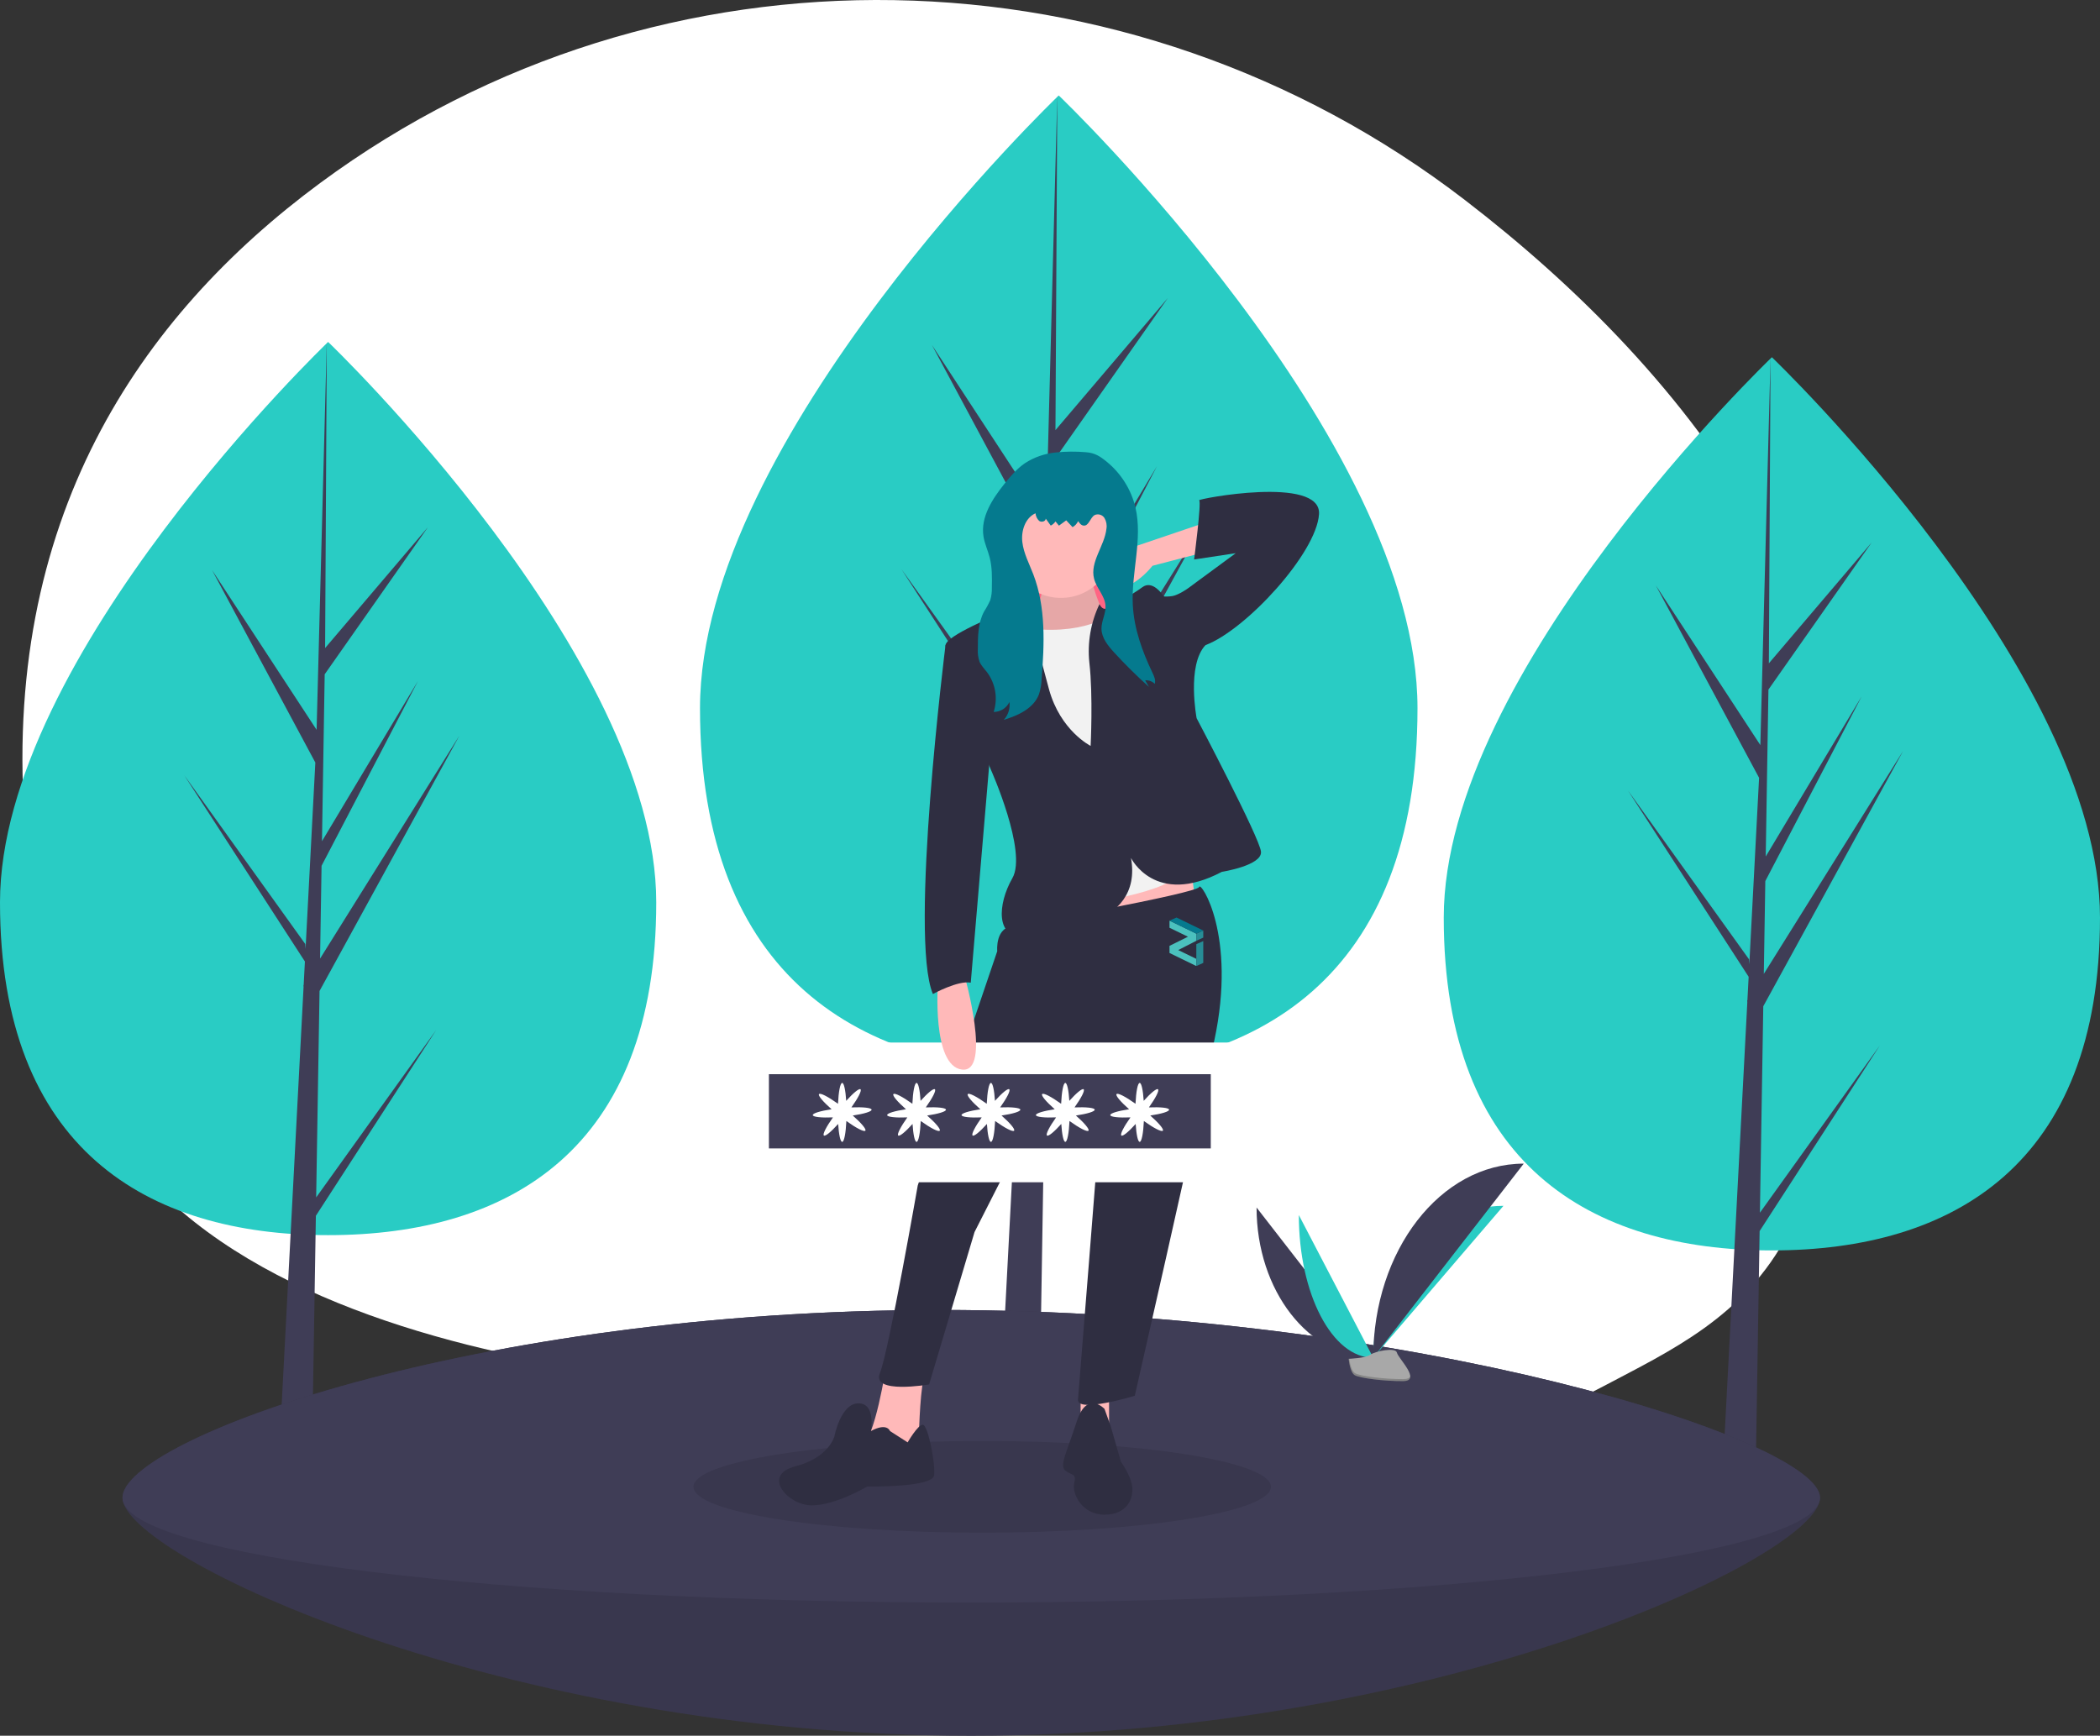 <svg width="300" height="248" viewBox="0 0 300 248" fill="none" xmlns="http://www.w3.org/2000/svg">
<rect x="0" y="0" width="300" height="248" fill="#333333" stroke="none"/>
<g clip-path="url(#clip0)">
<path d="M265.253 141.766C263.606 155.851 260.184 167.16 255.487 176.178C249.237 188.195 238.547 193.037 228.997 198.103C226.237 199.564 223.368 200.809 220.416 201.828C203.037 207.848 183.587 206.251 168.309 203.072C157.594 200.841 146.716 199.468 135.781 198.967C132.662 198.827 129.541 198.757 126.416 198.758C121.597 198.764 34.831 200.408 13.706 157.714C8.491 147.182 4.916 134.317 3.631 118.635C-0.003 74.299 19.972 45.181 45.737 26.149C94.478 -9.854 161.287 -8.344 209.309 28.607C241.297 53.221 271.247 90.471 265.253 141.766Z" fill="white"/>
<path d="M93.75 128.931C93.75 164.172 72.763 176.477 46.875 176.477C20.987 176.477 0 164.172 0 128.931C0 93.69 46.875 48.858 46.875 48.858C46.875 48.858 93.75 93.69 93.75 128.931Z" fill="#29CCC4"/>
<path d="M45.167 171.086L45.648 141.592L65.627 105.105L45.723 136.966L45.938 123.704L59.708 97.306L45.996 120.195L46.384 96.344L61.129 75.327L46.445 92.593L46.687 48.858L45.163 106.755L45.288 104.367L30.297 81.46L45.048 108.952L43.651 135.59L43.61 134.882L26.328 110.777L43.557 137.38L43.383 140.712L43.351 140.762L43.366 141.035L39.822 208.618H44.557L45.125 173.71L62.312 147.172L45.167 171.086Z" fill="#3F3D56"/>
<path d="M300 131.115C300 166.356 279.013 178.66 253.125 178.66C227.237 178.66 206.25 166.356 206.25 131.115C206.25 95.874 253.125 51.042 253.125 51.042C253.125 51.042 300 95.874 300 131.115Z" fill="#29CCC4"/>
<path d="M251.417 173.27L251.897 143.776L271.877 107.289L251.973 139.149L252.188 125.888L265.958 99.49L252.246 122.379L252.634 98.527L267.379 77.511L252.695 94.777L252.937 51.042L251.413 108.939L251.538 106.551L236.547 83.644L251.298 111.135L249.901 137.773L249.86 137.066L232.577 112.96L249.807 139.564L249.632 142.895L249.601 142.945L249.616 143.219L246.072 210.802H250.807L251.375 175.894L268.562 149.355L251.417 173.27Z" fill="#3F3D56"/>
<path d="M202.5 101.185C202.5 139.715 179.555 153.168 151.25 153.168C122.945 153.168 100 139.715 100 101.185C100 62.655 151.25 13.638 151.25 13.638C151.25 13.638 202.5 62.655 202.5 101.185Z" fill="#29CCC4"/>
<path d="M149.383 147.274L149.908 115.028L171.752 75.135L149.99 109.97L150.226 95.47L165.281 66.608L150.288 91.633L150.713 65.556L166.834 42.578L150.78 61.455L151.045 13.639L149.378 76.939L149.515 74.328L133.125 49.283L149.252 79.341L147.725 108.465L147.68 107.692L128.785 81.336L147.623 110.423L147.432 114.065L147.397 114.12L147.413 114.419L143.538 188.309H148.715L149.336 150.143L168.128 121.128L149.383 147.274Z" fill="#3F3D56"/>
<path d="M260 213.997C260 222.267 205.715 248 138.75 248C71.785 248 17.5 222.267 17.5 213.997C17.5 205.727 67.41 187.168 134.375 187.168C201.34 187.168 260 205.727 260 213.997Z" fill="#3F3D56"/>
<path opacity="0.1" d="M260 213.997C260 222.267 205.715 248 138.75 248C71.785 248 17.5 222.267 17.5 213.997C17.5 205.727 67.41 187.168 134.375 187.168C201.34 187.168 260 205.727 260 213.997Z" fill="black"/>
<path d="M260 213.997C260 222.267 205.715 228.971 138.75 228.971C71.785 228.971 17.5 222.267 17.5 213.997C17.5 205.727 67.41 187.168 134.375 187.168C201.34 187.168 260 205.727 260 213.997Z" fill="#3F3D56"/>
<path d="M179.509 172.531C179.509 184.395 186.964 193.995 196.178 193.995L179.509 172.531Z" fill="#3F3D56"/>
<path d="M196.178 193.995C196.178 181.998 204.498 172.29 214.779 172.29L196.178 193.995Z" fill="#29CCC4"/>
<path d="M185.548 173.607C185.548 184.876 190.303 193.995 196.178 193.995L185.548 173.607Z" fill="#29CCC4"/>
<path d="M196.178 193.995C196.178 178.666 205.794 166.261 217.678 166.261L196.178 193.995Z" fill="#3F3D56"/>
<path d="M192.671 194.146C192.671 194.146 195.035 194.073 195.748 193.567C196.46 193.06 199.384 192.456 199.561 193.268C199.737 194.08 203.113 197.307 200.444 197.329C197.776 197.35 194.243 196.914 193.532 196.482C192.821 196.049 192.671 194.146 192.671 194.146Z" fill="#A8A8A8"/>
<path opacity="0.2" d="M200.492 197.046C197.823 197.068 194.291 196.631 193.58 196.199C193.038 195.87 192.822 194.688 192.75 194.143C192.7 194.145 192.671 194.146 192.671 194.146C192.671 194.146 192.821 196.049 193.532 196.482C194.243 196.914 197.776 197.35 200.444 197.329C201.215 197.323 201.481 197.049 201.466 196.644C201.359 196.889 201.065 197.042 200.492 197.046Z" fill="black"/>
<path opacity="0.1" d="M140.312 218.988C163.094 218.988 181.562 216.055 181.562 212.437C181.562 208.819 163.094 205.886 140.312 205.886C117.531 205.886 99.062 208.819 99.062 212.437C99.062 216.055 117.531 218.988 140.312 218.988Z" fill="black"/>
<path d="M158.438 197.775H154.375V207.134H158.438V197.775Z" fill="#FFB9B9"/>
<path d="M158.75 71.432H143.125V99.508H158.75V71.432Z" fill="#FF6584"/>
<path d="M170.225 124.568L170.766 128.887L156.525 133.206L154.722 125.288L170.225 124.568Z" fill="#FFB9B9"/>
<path d="M149.134 82.999C149.134 82.999 148.773 86.238 148.052 86.238C147.331 86.238 144.808 87.498 144.808 87.498L144.086 90.917L149.134 93.976L157.426 93.076L159.77 89.477L157.426 87.138C157.426 87.138 155.443 82.819 156.164 81.919C156.885 81.02 149.134 82.999 149.134 82.999Z" fill="#FFB9B9"/>
<path opacity="0.1" d="M149.134 82.999C149.134 82.999 148.773 86.238 148.052 86.238C147.331 86.238 144.808 87.498 144.808 87.498L144.086 90.917L149.134 93.976L157.426 93.076L159.77 89.477L157.426 87.138C157.426 87.138 155.443 82.819 156.164 81.919C156.885 81.02 149.134 82.999 149.134 82.999Z" fill="black"/>
<path d="M126.601 195.11C126.601 195.11 124.978 205.907 122.995 206.627C121.012 207.347 130.567 208.607 130.567 208.607L131.288 204.648C131.288 204.648 131.468 197.45 132.189 196.37C132.91 195.29 126.601 195.11 126.601 195.11Z" fill="#FFB9B9"/>
<path d="M144.988 132.306C144.988 132.306 171.126 127.628 171.307 126.728C171.487 125.828 176.715 133.566 173.47 148.682C170.225 163.798 162.113 199.429 162.113 199.429C162.113 199.429 153.821 201.948 154.001 199.969C154.181 197.989 156.885 163.618 156.885 163.618L155.083 149.042L152.018 150.842L139.219 176.035L132.73 197.809C132.73 197.809 124.437 199.249 125.699 196.19C126.961 193.131 131.107 169.377 131.107 169.377L142.464 135.905C142.464 135.905 142.104 132.306 144.988 132.306Z" fill="#2F2E41"/>
<path d="M151.568 85.428C155.749 85.428 159.139 82.045 159.139 77.87C159.139 73.696 155.749 70.312 151.568 70.312C147.386 70.312 143.996 73.696 143.996 77.87C143.996 82.045 147.386 85.428 151.568 85.428Z" fill="#FFB9B9"/>
<path d="M159.409 87.318C159.409 87.318 155.804 90.737 147.331 89.837C138.859 88.938 149.675 109.092 149.675 109.092L153.1 129.427C153.1 129.427 168.242 127.628 168.783 124.208C169.324 120.789 159.409 87.318 159.409 87.318Z" fill="#F2F2F2"/>
<path d="M155.804 106.573C155.804 106.573 151.477 104.414 149.855 98.475C148.233 92.537 146.791 86.418 145.889 86.598C145.128 86.75 138.07 89.468 135.783 91.285C135.361 91.62 135.101 91.925 135.073 92.177C134.893 93.796 141.563 109.992 141.563 109.992C141.563 109.992 146.791 121.689 144.627 125.468C142.464 129.247 142.284 134.106 146.25 133.746C150.216 133.386 163.375 132.666 161.572 122.589C161.572 122.589 164.997 129.607 174.552 124.568C174.552 124.568 180.32 123.669 180.14 121.689C179.96 119.71 170.946 102.614 170.946 102.614C170.946 102.614 169.504 95.056 172.208 92.177L166.079 84.979C166.079 84.979 164.637 82.819 163.195 83.899C161.753 84.979 158.508 86.778 157.967 86.958C157.426 87.138 157.071 86.311 157.071 86.311C155.822 88.919 155.321 91.821 155.624 94.696C156.164 99.375 155.804 106.573 155.804 106.573Z" fill="#2F2E41"/>
<path d="M127.141 204.468C127.141 204.468 126.739 203.208 124.416 204.468C124.416 204.468 125.158 200.509 122.635 200.509C120.111 200.509 119.21 205.188 119.21 205.188C119.21 205.188 118.489 208.247 113.621 209.506C108.754 210.766 112.54 215.085 115.965 215.085C119.39 215.085 123.897 212.386 123.897 212.386C123.897 212.386 133.27 212.566 133.451 210.766C133.631 208.967 132.549 203.568 131.828 203.568C131.107 203.568 129.665 206.087 129.665 206.087L127.141 204.468Z" fill="#2F2E41"/>
<path d="M157.787 201.301C157.787 201.301 155.263 198.601 153.821 203.1C152.379 207.599 151.297 209.399 152.199 210.119C153.1 210.838 153.821 210.478 153.46 211.918C153.1 213.358 154.542 216.417 157.787 216.417C161.032 216.417 161.933 214.077 161.753 212.458C161.572 210.838 160.13 208.859 160.13 208.859L158.688 203.82L157.787 201.301Z" fill="#2F2E41"/>
<path d="M172.028 74.721L162.474 77.96C162.474 77.96 153.821 82.999 157.607 84.079C161.392 85.159 164.637 80.84 164.637 80.84L172.929 78.68L172.028 74.721Z" fill="#FFB9B9"/>
<path d="M146.416 66.183C145.282 66.959 144.379 68.021 143.52 69.093C141.776 71.272 140.066 73.873 140.496 76.629C140.659 77.676 141.125 78.65 141.388 79.676C141.742 81.062 141.719 82.511 141.693 83.941C141.714 84.548 141.639 85.155 141.469 85.739C141.217 86.307 140.92 86.856 140.581 87.378C139.713 88.992 139.692 90.91 139.691 92.742C139.649 93.359 139.733 93.978 139.938 94.562C140.175 95.112 140.617 95.544 140.983 96.02C141.589 96.823 141.994 97.76 142.163 98.751C142.332 99.743 142.26 100.761 141.954 101.719C142.424 101.721 142.886 101.589 143.284 101.339C143.682 101.088 144 100.729 144.201 100.305C144.263 100.761 144.224 101.226 144.085 101.666C143.947 102.105 143.713 102.509 143.4 102.848C145.463 102.236 147.675 101.204 148.429 99.19C148.65 98.506 148.774 97.795 148.799 97.076C149.2 92.027 149.428 86.788 147.614 82.057C147.034 80.544 146.244 79.079 146.049 77.469C145.855 75.861 146.449 74.001 147.93 73.337C147.965 73.749 148.148 74.134 148.446 74.421C148.775 74.665 149.385 74.512 149.391 74.102L150.106 75.097C150.38 74.962 150.615 74.758 150.785 74.505L151.276 75.104L152.319 74.347L153.224 75.322C153.573 75.124 153.851 74.822 154.019 74.458C154.214 74.749 154.455 75.068 154.804 75.099C155.563 75.168 155.72 73.965 156.383 73.59C156.628 73.481 156.904 73.465 157.16 73.542C157.417 73.62 157.637 73.787 157.78 74.012C158.054 74.477 158.154 75.023 158.062 75.554C157.787 78.029 155.672 80.287 156.299 82.696C156.652 84.051 157.84 85.138 157.929 86.535C158.001 87.651 157.343 88.707 157.353 89.826C157.365 91.137 158.273 92.251 159.158 93.219C160.735 94.942 162.394 96.584 164.137 98.145L163.598 97.205C163.85 97.186 164.102 97.22 164.339 97.307C164.575 97.394 164.79 97.531 164.969 97.709C165.124 97.168 164.867 96.605 164.625 96.098C163.176 93.06 162.006 89.825 161.831 86.464C161.588 81.793 163.271 77.05 162.204 72.495C161.591 69.945 160.162 67.664 158.133 65.998C157.147 65.187 156.399 64.702 155.122 64.612C153.694 64.489 152.258 64.5 150.833 64.646C149.258 64.796 147.743 65.323 146.416 66.183Z" fill="#057A8E"/>
<path d="M164.637 85.159C164.637 85.159 166.62 85.338 167.521 85.159C168.423 84.979 169.684 84.079 169.684 84.079L176.535 79.04L170.586 79.94C170.586 79.94 171.667 71.662 171.307 71.482C170.946 71.302 188.793 67.883 188.432 73.462C188.072 79.04 177.977 90.017 172.208 92.177L168.423 92.717L164.637 85.159Z" fill="#2F2E41"/>
<path d="M184.062 148.957H99.062V168.922H184.062V148.957Z" fill="white"/>
<path d="M172.969 153.48H109.844V164.086H172.969V153.48Z" fill="#3F3D56"/>
<path d="M124.513 158.55C124.488 158.279 123.283 158.157 121.63 158.226C122.588 156.879 123.143 155.804 122.928 155.635C122.725 155.475 121.897 156.165 120.887 157.287C120.792 155.782 120.571 154.728 120.312 154.728C120.031 154.728 119.793 155.983 119.715 157.707C118.311 156.699 117.177 156.108 117.002 156.328C116.836 156.539 117.595 157.428 118.801 158.492C117.209 158.728 116.087 159.061 116.112 159.328C116.137 159.6 117.342 159.721 118.995 159.653C118.037 161 117.482 162.074 117.697 162.244C117.9 162.403 118.728 161.713 119.738 160.591C119.833 162.096 120.054 163.151 120.312 163.151C120.594 163.151 120.832 161.896 120.91 160.171C122.314 161.179 123.448 161.771 123.623 161.55C123.789 161.339 123.03 160.45 121.824 159.386C123.416 159.151 124.538 158.818 124.513 158.55Z" fill="white"/>
<path d="M135.138 158.55C135.113 158.279 133.908 158.157 132.255 158.226C133.213 156.879 133.768 155.804 133.553 155.635C133.35 155.475 132.522 156.165 131.512 157.287C131.417 155.782 131.196 154.728 130.937 154.728C130.656 154.728 130.418 155.983 130.34 157.707C128.936 156.699 127.802 156.108 127.627 156.328C127.461 156.539 128.22 157.428 129.426 158.492C127.834 158.728 126.712 159.061 126.737 159.328C126.762 159.6 127.967 159.721 129.62 159.653C128.662 161 128.107 162.074 128.322 162.244C128.525 162.403 129.353 161.713 130.363 160.591C130.458 162.096 130.679 163.151 130.937 163.151C131.219 163.151 131.457 161.896 131.535 160.171C132.939 161.179 134.073 161.771 134.248 161.55C134.414 161.339 133.655 160.45 132.449 159.386C134.041 159.151 135.163 158.818 135.138 158.55Z" fill="white"/>
<path d="M145.763 158.55C145.738 158.279 144.533 158.157 142.88 158.226C143.838 156.879 144.393 155.804 144.178 155.635C143.975 155.475 143.147 156.165 142.137 157.287C142.042 155.782 141.821 154.728 141.562 154.728C141.281 154.728 141.043 155.983 140.965 157.707C139.561 156.699 138.427 156.108 138.252 156.328C138.086 156.539 138.845 157.428 140.051 158.492C138.459 158.728 137.337 159.061 137.362 159.328C137.387 159.6 138.592 159.721 140.245 159.653C139.287 161 138.732 162.074 138.947 162.244C139.15 162.403 139.978 161.713 140.988 160.591C141.083 162.096 141.304 163.151 141.562 163.151C141.844 163.151 142.082 161.896 142.16 160.171C143.564 161.179 144.698 161.771 144.873 161.55C145.039 161.339 144.28 160.45 143.074 159.386C144.666 159.151 145.788 158.818 145.763 158.55Z" fill="white"/>
<path d="M156.388 158.55C156.363 158.279 155.158 158.157 153.505 158.226C154.463 156.879 155.018 155.804 154.803 155.635C154.6 155.475 153.772 156.165 152.762 157.287C152.667 155.782 152.446 154.728 152.187 154.728C151.906 154.728 151.668 155.983 151.59 157.707C150.186 156.699 149.052 156.108 148.877 156.328C148.711 156.539 149.47 157.428 150.676 158.492C149.084 158.728 147.962 159.061 147.987 159.328C148.012 159.6 149.217 159.721 150.87 159.653C149.912 161 149.357 162.074 149.572 162.244C149.775 162.403 150.603 161.713 151.613 160.591C151.708 162.096 151.929 163.151 152.187 163.151C152.469 163.151 152.707 161.896 152.785 160.171C154.189 161.179 155.323 161.771 155.498 161.55C155.664 161.339 154.905 160.45 153.699 159.386C155.291 159.151 156.413 158.818 156.388 158.55Z" fill="white"/>
<path d="M167.013 158.55C166.988 158.279 165.783 158.157 164.13 158.226C165.088 156.879 165.643 155.804 165.428 155.635C165.225 155.475 164.397 156.165 163.387 157.287C163.292 155.782 163.071 154.728 162.812 154.728C162.531 154.728 162.293 155.983 162.215 157.707C160.811 156.699 159.677 156.108 159.502 156.328C159.336 156.539 160.095 157.428 161.301 158.492C159.709 158.728 158.587 159.061 158.612 159.328C158.637 159.6 159.842 159.721 161.495 159.653C160.537 161 159.982 162.074 160.197 162.244C160.4 162.403 161.228 161.713 162.238 160.591C162.333 162.096 162.554 163.151 162.812 163.151C163.094 163.151 163.332 161.896 163.41 160.171C164.814 161.179 165.948 161.771 166.123 161.55C166.289 161.339 165.53 160.45 164.324 159.386C165.916 159.151 167.038 158.818 167.013 158.55Z" fill="white"/>
<path d="M133.992 140.404C133.992 140.404 133.09 152.281 137.417 152.821C141.743 153.361 137.777 139.325 137.777 139.325L133.992 140.404Z" fill="#FFB9B9"/>
<path d="M136.335 91.817L135.073 92.177C135.073 92.177 129.845 133.926 133.271 142.024C133.271 142.024 136.876 140.044 138.679 140.404L141.563 106.393L136.335 91.817Z" fill="#2F2E41"/>
<g style="mix-blend-mode:hard-light">
<g clip-path="url(#clip1)">
<path d="M170.903 133.4L167.072 131.538V132.557L169.708 133.84L167.072 135.143V136.162L170.903 138.027V137.005L168.316 135.746L170.903 134.422V133.4Z" fill="#4BC1BE"/>
<path d="M170.903 133.406L171.896 132.955V133.965L170.903 134.416V133.406Z" fill="#278D96"/>
<path d="M170.903 138.027L171.896 137.579V134.457L170.903 134.905V138.027Z" fill="#278D96"/>
<path d="M168.073 131.096L167.072 131.538L167.086 131.544L170.903 133.406L171.896 132.955L168.073 131.096Z" fill="#057A8E"/>
</g>
</g>
</g>
<defs>
<clipPath id="clip0">
<rect width="300" height="248" fill="white"/>
</clipPath>
<clipPath id="clip1">
<rect x="167" y="131" width="5" height="7" fill="white"/>
</clipPath>
</defs>
</svg>
